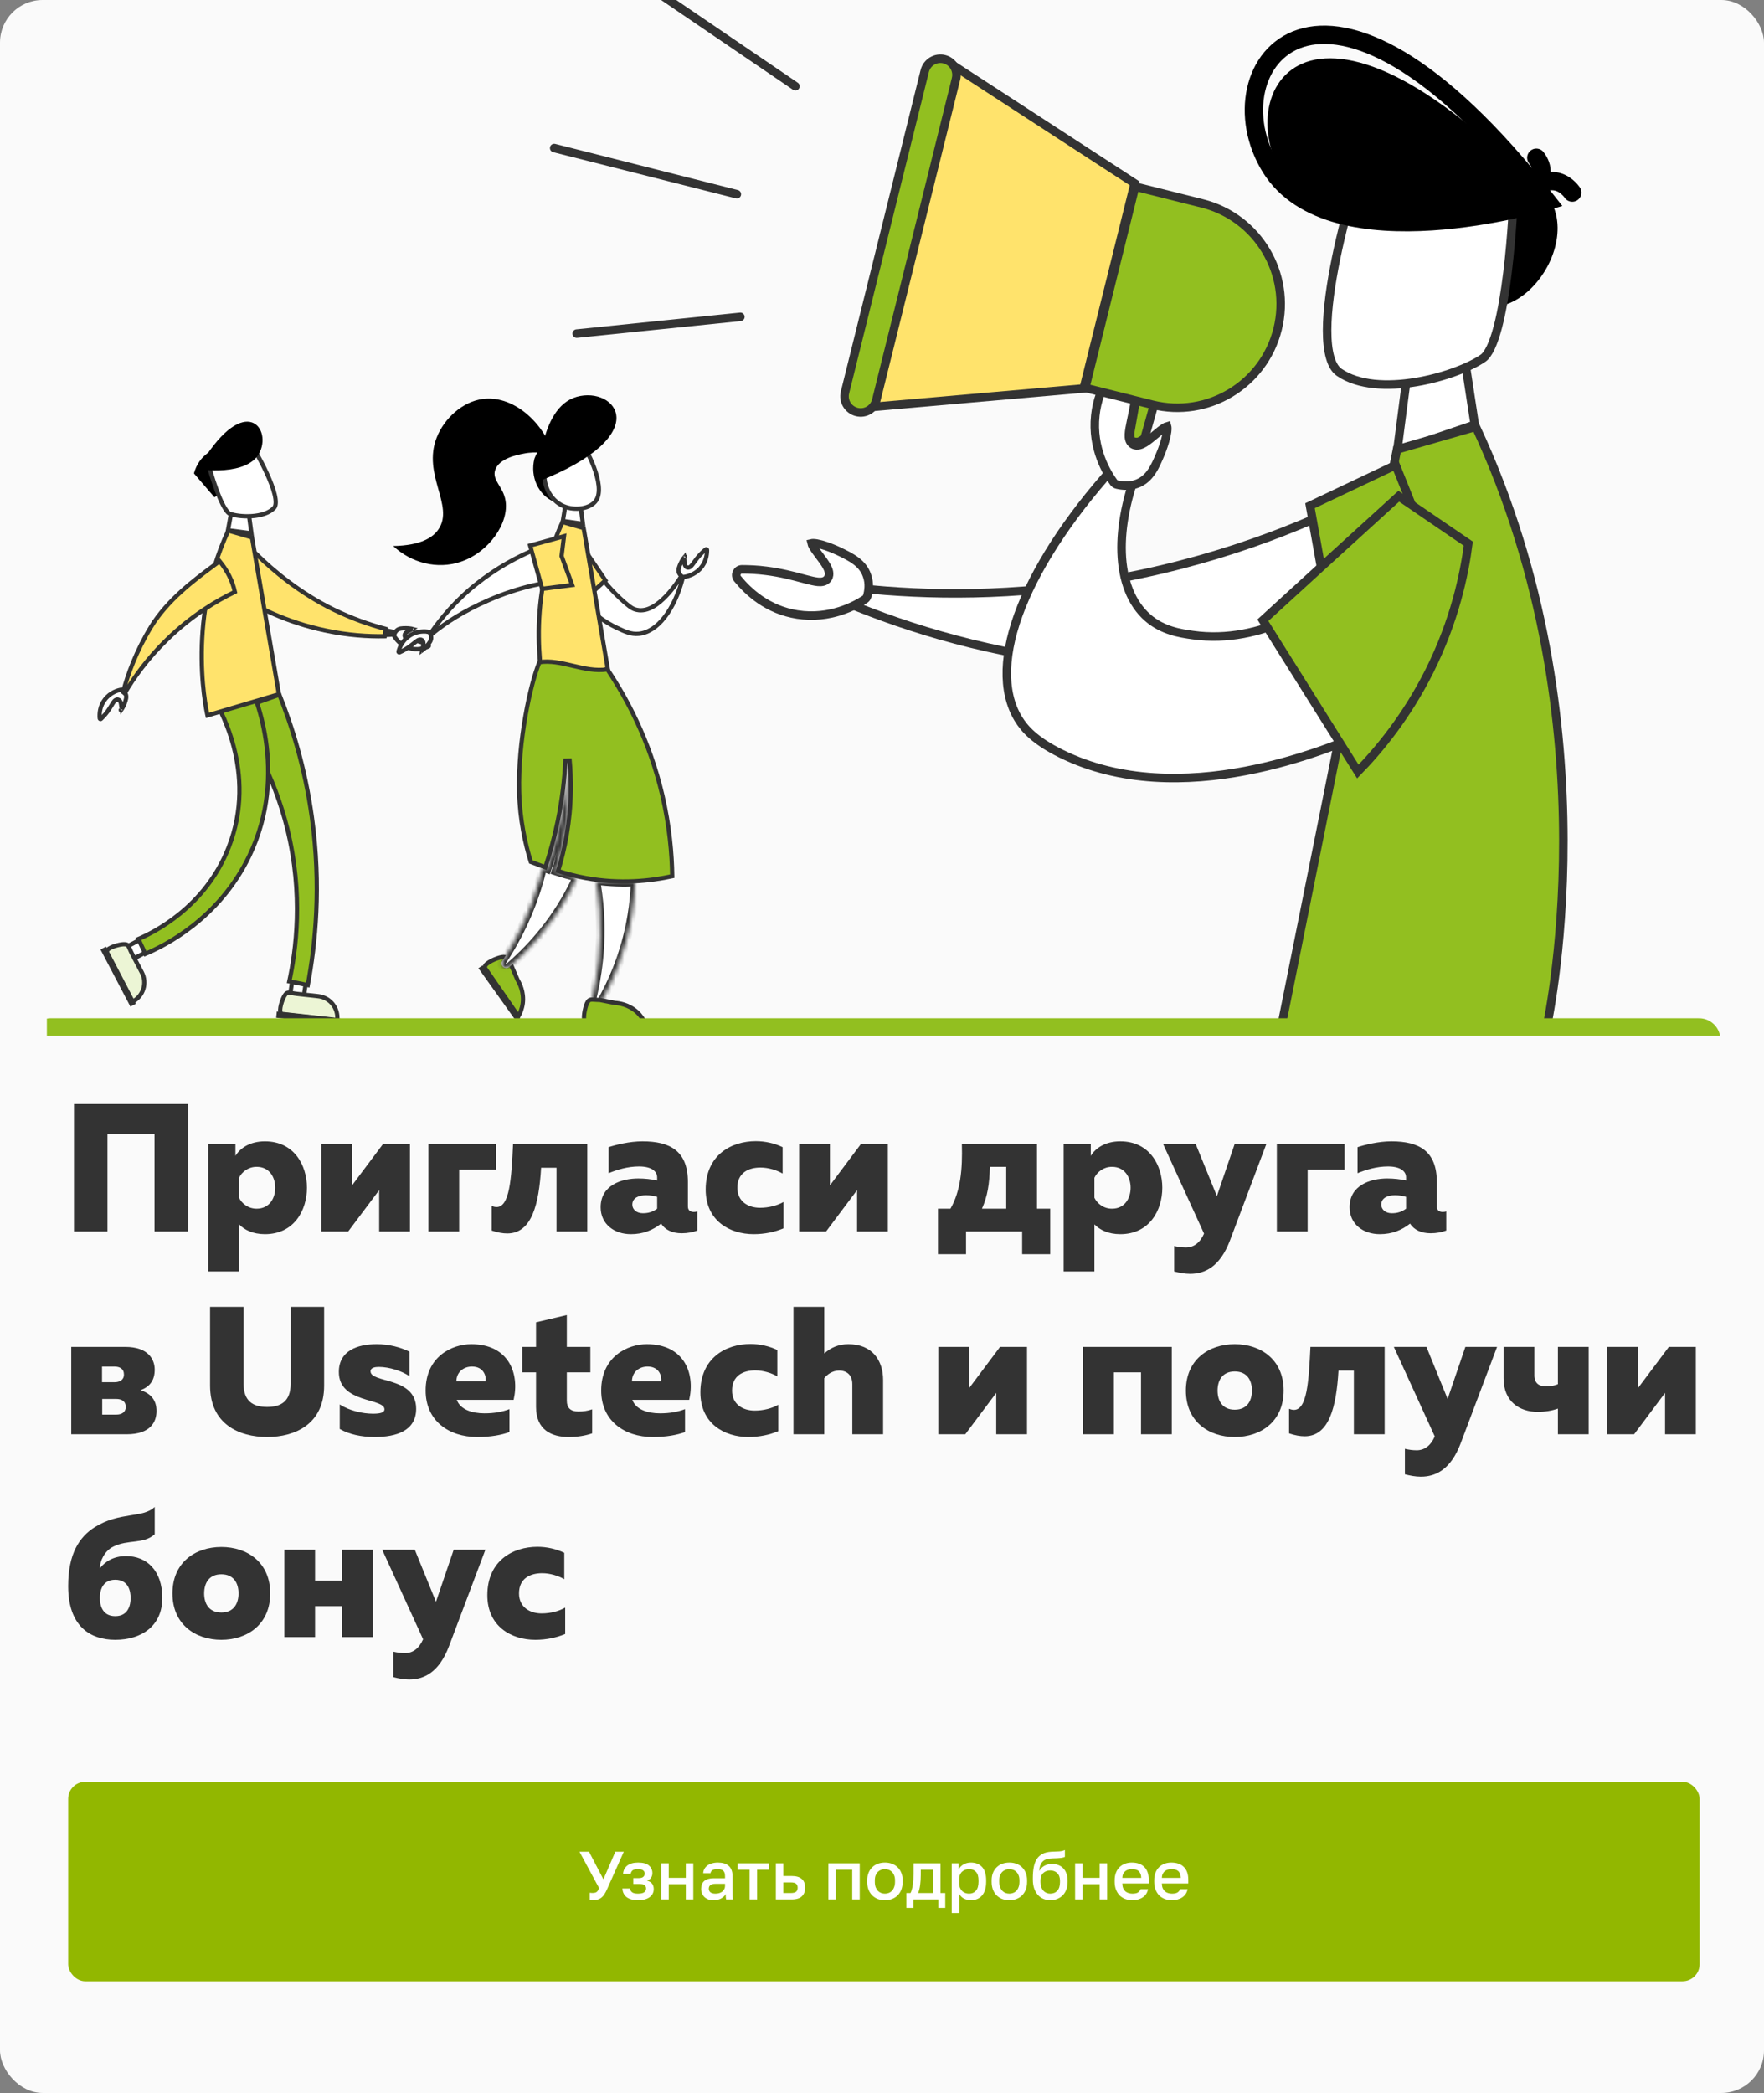 <svg width="414" height="491" viewBox="0 0 414 491" fill="none" xmlns="http://www.w3.org/2000/svg">
<rect x="0" y="0" width="414" height="491" fill="#808080" stroke="none"/>
<g clip-path="url(#clip0)">
<rect width="414" height="491" rx="10" fill="#FAFAFA"/>
<g clip-path="url(#clip1)">
<path d="M327.909 105.85L330.492 85.961L343.437 82.151L346.118 99.637L327.909 105.85Z" fill="white" stroke="#333333" stroke-width="2"/>
<path d="M316.309 46.908L317.855 39.542C321.619 37.758 328.166 35.303 336.389 35.484C344.715 35.665 362.399 38.74 365.183 50.294C367.065 58.125 361.625 67.946 354.382 71.074C343.813 75.648 326.388 67.197 316.309 46.908Z" fill="black"/>
<path d="M348.067 84.025L348.065 84.027C345.063 86.103 338.9 88.544 332.27 89.639C325.612 90.739 318.801 90.429 314.322 87.359C313.388 86.719 312.659 85.558 312.169 83.836C311.681 82.122 311.462 79.959 311.466 77.473C311.474 72.505 312.371 66.442 313.58 60.532C314.786 54.632 316.293 48.931 317.499 44.701C318.102 42.587 318.629 40.843 319.005 39.629C319.193 39.022 319.343 38.547 319.447 38.224C319.458 38.187 319.47 38.152 319.48 38.119C319.633 38.042 319.835 37.943 320.083 37.827C320.71 37.535 321.627 37.137 322.776 36.726C325.077 35.902 328.286 35.029 331.933 34.818C339.116 34.403 348.049 36.54 355.2 46.889C355.199 46.904 355.198 46.92 355.198 46.936C355.187 47.184 355.17 47.548 355.147 48.013C355.1 48.944 355.027 50.28 354.919 51.897C354.702 55.133 354.349 59.488 353.799 63.974C353.248 68.466 352.505 73.059 351.516 76.784C351.021 78.647 350.472 80.263 349.87 81.529C349.256 82.82 348.639 83.632 348.067 84.025Z" fill="white" stroke="#333333" stroke-width="2"/>
<path d="M362.914 46.546C362.914 46.546 318.654 64.69 302.801 43.91C286.948 23.155 306.255 -13.546 362.914 46.546Z" fill="black"/>
<path d="M363.043 47.166C363.043 47.166 312.545 62.467 298.187 39.257C283.829 16.048 309.838 -20.912 363.043 47.166Z" stroke="black" stroke-width="4.306" stroke-miterlimit="10" stroke-linecap="round"/>
<path d="M300.824 240.306L327.868 105.44L346.365 100.107C362.712 135.129 366.865 170.401 366.909 196.999C366.932 210.393 365.913 221.578 364.889 229.41C364.377 233.326 363.864 236.402 363.479 238.497C363.287 239.544 363.127 240.346 363.016 240.884C363.014 240.892 363.013 240.899 363.011 240.907L300.824 240.306Z" fill="#92BF20" stroke="#333333" stroke-width="2"/>
<path d="M252.515 137.299L252.515 137.299C280.372 133.53 302.426 124.905 317.337 117.644C319.563 128.72 321.811 139.797 324.082 150.895C307.814 154.886 282.852 158.906 252.804 155.449C229.02 152.712 209.743 146.179 196.153 140.304C196.151 139.729 196.146 139.151 196.142 138.577L196.142 138.575C196.138 138.165 196.135 137.757 196.133 137.35C210.649 139.28 230.057 140.335 252.515 137.299Z" fill="white" stroke="#333333" stroke-width="2"/>
<path d="M203.528 139.847L203.528 139.847L203.525 139.86C203.439 140.16 203.257 140.407 202.979 140.593C200.794 142.037 194.817 145.369 187.113 144.16L187.112 144.16C180.183 143.076 175.64 138.885 173.092 135.755C172.385 134.883 173.006 133.58 174.102 133.561C175.798 133.561 177.734 133.637 179.842 133.914L179.842 133.914L179.849 133.915C183.245 134.336 186.07 135.09 188.284 135.68C188.53 135.745 188.769 135.809 189 135.87C190.129 136.168 191.144 136.42 191.947 136.495C192.663 136.562 193.709 136.541 194.286 135.673L194.288 135.67C194.62 135.167 194.63 134.612 194.542 134.159C194.456 133.714 194.259 133.273 194.039 132.871C193.606 132.081 192.947 131.206 192.348 130.41L192.322 130.376C191.687 129.533 191.119 128.774 190.767 128.133C190.601 127.829 190.517 127.61 190.485 127.465C190.559 127.448 190.685 127.431 190.886 127.433C191.36 127.439 191.999 127.555 192.738 127.758C194.2 128.16 195.823 128.838 196.815 129.303C199.751 130.709 202.483 132.052 203.487 135.049L203.49 135.059L203.493 135.068C204.143 136.888 203.881 138.669 203.528 139.847ZM190.471 127.358C190.471 127.358 190.471 127.359 190.471 127.361L190.471 127.358Z" fill="white" stroke="#333333" stroke-width="2"/>
<path d="M336.936 147.345L314.241 156.453L307.452 118.637L327.557 109.108L336.936 132.495V147.345Z" fill="#92BF20" stroke="#333333" stroke-width="2"/>
<path d="M147.226 141.838L147.227 141.839C147.922 142.406 148.549 142.897 149.507 143.079C150.779 143.35 152.041 142.998 153.192 142.359C154.345 141.72 155.431 140.77 156.381 139.77C157.937 138.131 159.177 136.305 159.795 135.34C159.828 135.369 159.86 135.398 159.893 135.427L159.895 135.429C159.997 135.521 160.101 135.614 160.205 135.706C159.212 139.43 157.735 142.563 155.966 144.82C154.148 147.14 152.057 148.491 149.897 148.682L149.895 148.682C148.094 148.848 146.644 148.169 144.716 147.255C142.225 146.067 137.553 143.317 133.472 137.027C134.928 135.956 136.393 134.905 137.865 133.851C138.316 133.528 138.767 133.205 139.219 132.881C142.315 137.451 145.245 140.208 147.226 141.838Z" fill="white" stroke="#333333"/>
<path d="M142.09 136.152L135.004 142.549L129.158 136.828L135.599 126.599L142.09 136.152Z" fill="#FFE36C" stroke="#333333"/>
<path d="M31.193 224.762L31.193 224.762L31.189 224.755L29.903 222.278C29.838 222.145 29.895 222.017 29.99 221.969L29.99 221.969L29.999 221.965L33.087 220.338L34.583 223.199L31.492 224.827L31.485 224.832L31.477 224.836C31.357 224.905 31.241 224.858 31.193 224.762Z" fill="white" stroke="#333333"/>
<path d="M76.218 147.786L76.217 147.786C67.861 146.026 61.514 142.755 57.453 140.201C58.993 137.529 60.531 134.856 62.051 132.183C65.47 135.488 70.674 139.76 77.801 143.27L77.802 143.27C83.538 146.084 88.848 147.565 92.959 148.374C92.947 148.408 92.936 148.443 92.924 148.478L92.924 148.479C92.886 148.591 92.85 148.702 92.812 148.813C88.62 149.171 82.844 149.184 76.218 147.786Z" fill="white" stroke="#333333"/>
<path d="M25.173 222.959L25.173 222.959L25.176 222.952C25.22 222.846 25.359 222.684 25.662 222.494C25.95 222.312 26.327 222.143 26.742 221.997C27.577 221.702 28.482 221.528 28.964 221.505C29.356 221.487 29.592 221.53 29.746 221.594C29.887 221.652 29.991 221.741 30.096 221.892C30.212 222.058 30.315 222.279 30.454 222.6C30.469 222.634 30.483 222.668 30.499 222.702C30.624 222.992 30.774 223.337 30.972 223.718L30.973 223.719L33.292 228.138C33.292 228.138 33.292 228.138 33.292 228.138C34.583 230.608 33.644 233.663 31.162 234.956L31.141 234.967L25.034 223.284L25.173 222.959Z" fill="#ECF5D5" stroke="#333333"/>
<path d="M31.207 235.265L30.815 235.471L24.253 222.95L24.655 222.74L31.207 235.265Z" fill="#92BF20" stroke="#333333"/>
<path d="M68.646 229.689L71.833 230.162L71.314 233.621L71.311 233.642L71.31 233.662C71.305 233.736 71.228 233.837 71.077 233.82L68.326 233.408L68.326 233.408L68.318 233.407C68.212 233.393 68.113 233.288 68.129 233.142L68.646 229.689Z" fill="white" stroke="#333333"/>
<path d="M69.743 233.158L69.745 233.159L74.693 233.701C74.694 233.701 74.694 233.701 74.694 233.701C77.46 234.007 79.454 236.499 79.149 239.275L79.149 239.275L79.148 239.28L79.147 239.294L66.061 237.85L65.859 237.554C65.797 237.457 65.742 237.249 65.754 236.893C65.764 236.551 65.834 236.143 65.943 235.716C66.163 234.856 66.52 234.007 66.772 233.594C66.976 233.26 67.145 233.087 67.284 232.995C67.413 232.909 67.548 232.871 67.733 232.868C67.937 232.864 68.179 232.901 68.524 232.964C68.564 232.971 68.606 232.979 68.648 232.987C68.956 233.044 69.322 233.111 69.743 233.158Z" fill="#ECF5D5" stroke="#333333"/>
<path d="M79.417 239.397L79.369 239.85L65.361 238.306L65.409 237.853L79.417 239.397Z" fill="#92BF20" stroke="#333333"/>
<path d="M78.136 142.935L78.136 142.935C82.594 145.119 86.835 146.577 90.509 147.543C90.46 148.108 90.379 148.684 90.282 149.257C86.325 149.331 81.613 149.03 76.399 147.915L76.396 147.915C67.24 145.999 60.299 142.418 55.877 139.63C56.73 138.087 57.454 136.417 58.167 134.772L58.175 134.753C58.864 133.165 59.542 131.599 60.326 130.148C64.095 133.831 70.335 139.111 78.136 142.935Z" fill="#FFE36C" stroke="#333333"/>
<path d="M58.313 119.948L59.008 125.13L53.506 124.397L54.518 118.828L58.313 119.948Z" fill="white" stroke="#333333"/>
<path d="M60.312 106.457L59.307 104.311C59.307 104.311 47.913 102.347 45.516 111.057L50.336 116.666L52.811 114.882L60.312 106.457Z" fill="black"/>
<path d="M59.092 104.592C59.139 104.601 59.181 104.61 59.218 104.619C59.271 104.708 59.343 104.829 59.432 104.979C59.635 105.325 59.922 105.822 60.26 106.427C60.935 107.638 61.808 109.279 62.603 111.002C63.401 112.729 64.109 114.518 64.468 116.03C64.647 116.787 64.733 117.451 64.708 117.991C64.684 118.535 64.55 118.898 64.35 119.121C63.233 120.344 61.22 120.931 59.108 121.078C57.009 121.223 54.967 120.921 53.919 120.516C53.759 120.454 53.534 120.278 53.258 119.934C52.99 119.601 52.71 119.155 52.425 118.623C51.856 117.56 51.298 116.21 50.805 114.871C50.313 113.535 49.891 112.225 49.591 111.247C49.442 110.759 49.323 110.354 49.242 110.072C49.208 109.957 49.181 109.862 49.161 109.79C50.582 106.195 53.104 104.928 55.286 104.539C56.404 104.339 57.44 104.371 58.197 104.454C58.575 104.495 58.882 104.549 59.092 104.592Z" fill="white" stroke="#333333"/>
<path d="M46.418 110.075C46.418 110.075 58.353 111.962 61.034 105.94C63.715 99.918 56.858 92.009 46.418 110.075Z" fill="black"/>
<path d="M67.423 194.393L67.423 194.393C64.261 181.661 58.574 172.386 54.543 166.873C58.225 165.579 61.887 164.284 65.57 162.968C68.52 170.354 71.585 180.057 73.196 191.713L73.196 191.713C75.442 207.88 74.016 221.586 72.236 231.095C70.79 230.818 69.344 230.526 67.895 230.231C69.433 223.111 71.275 209.994 67.423 194.393Z" fill="#92BF20" stroke="#333333"/>
<path d="M33.287 222.008C33.018 221.434 32.75 220.86 32.478 220.283C35.843 218.847 48.153 212.952 53.69 198.727C60.547 181.172 51.388 165.592 49.328 162.42C50.732 161.792 52.131 161.168 53.53 160.543L53.531 160.543L53.531 160.543C54.965 159.904 56.398 159.264 57.837 158.62C59.653 162.333 67.941 181.113 58.522 200.758C51.326 215.754 38.283 222.004 34.113 223.771C33.836 223.181 33.561 222.595 33.287 222.008L33.287 222.008Z" fill="#92BF20" stroke="#333333"/>
<path d="M48.694 167.83C48.665 167.699 48.632 167.544 48.595 167.365C48.464 166.723 48.287 165.779 48.108 164.576C47.749 162.167 47.38 158.721 47.34 154.577C47.261 146.381 48.469 135.474 53.573 124.475L59.151 126.08L65.467 162.861L48.694 167.83Z" fill="#FFE36C" stroke="#333333"/>
<path d="M100.552 151.645L100.551 151.645C99.523 152.111 97.879 152.605 96.034 152.036C93.989 151.4 92.912 149.874 92.51 149.224C92.484 149.165 92.48 149.123 92.485 149.087C92.556 148.738 92.685 148.315 93.043 147.956C93.618 147.379 94.39 147.379 95.342 147.379H95.344C95.643 147.379 96.132 147.41 96.544 147.49C96.635 147.507 96.717 147.526 96.789 147.546C96.646 147.633 96.467 147.725 96.263 147.83L96.243 147.84C95.994 147.968 95.703 148.118 95.48 148.276C95.365 148.358 95.239 148.462 95.142 148.591C95.043 148.723 94.944 148.923 94.978 149.17L94.978 149.17L94.979 149.18C95.045 149.598 95.414 149.774 95.618 149.852C95.856 149.943 96.168 150.009 96.494 150.074C96.566 150.088 96.64 150.103 96.716 150.118C97.36 150.243 98.163 150.401 99.073 150.712C99.635 150.908 100.128 151.129 100.557 151.332C100.616 151.366 100.648 151.426 100.647 151.496C100.646 151.564 100.615 151.616 100.552 151.645ZM97.082 147.665C97.082 147.665 97.079 147.663 97.075 147.658C97.08 147.662 97.083 147.665 97.082 147.665Z" fill="white" stroke="#333333"/>
<path d="M24.595 164.139L24.595 164.139L24.598 164.135C25.906 162.395 27.743 161.914 28.457 161.795C28.479 161.791 28.508 161.79 28.537 161.795C28.564 161.799 28.578 161.806 28.581 161.807C28.884 161.995 29.247 162.267 29.468 162.728C29.804 163.464 29.546 164.186 29.221 165.08C29.111 165.361 28.912 165.808 28.694 166.167C28.651 166.238 28.609 166.303 28.569 166.36C28.541 166.2 28.519 166.01 28.494 165.793L28.494 165.787C28.461 165.505 28.423 165.173 28.35 164.904C28.314 164.767 28.259 164.612 28.171 164.476C28.081 164.336 27.927 164.177 27.687 164.122L27.687 164.122L27.679 164.12C27.259 164.032 26.963 164.323 26.82 164.488C26.652 164.681 26.483 164.954 26.31 165.239C26.276 165.296 26.24 165.355 26.204 165.415C25.862 165.982 25.434 166.692 24.819 167.444C24.417 167.922 24.045 168.319 23.703 168.637L23.703 168.637L23.702 168.639C23.6 168.735 23.423 168.682 23.408 168.52C23.311 167.396 23.413 165.68 24.595 164.139ZM28.342 166.615C28.342 166.615 28.345 166.613 28.351 166.61C28.345 166.614 28.342 166.616 28.342 166.615Z" fill="white" stroke="#333333"/>
<path d="M28.889 162.352C29.979 158.262 31.913 152.832 35.451 147.037C39.334 140.713 45.63 136.038 49.825 132.921C50.446 132.461 51.02 132.034 51.534 131.641C53.439 133.977 54.55 136.295 55.126 138.845C50.815 140.926 44.951 144.409 39.161 150.062C34.569 154.517 31.4 159.019 29.246 162.637C29.128 162.541 29.008 162.447 28.889 162.352Z" fill="#FFE36C" stroke="#333333"/>
<path d="M100.702 148.277L100.702 148.277L100.708 148.284C100.933 148.554 101.167 148.942 101.186 149.407L101.187 149.421L101.188 149.435C101.267 150.246 100.773 150.83 100.149 151.565C99.935 151.804 99.597 152.16 99.274 152.424C99.207 152.48 99.145 152.527 99.087 152.568C99.114 152.408 99.158 152.22 99.208 152.004L99.213 151.986C99.277 151.712 99.352 151.391 99.375 151.116C99.387 150.976 99.389 150.811 99.353 150.653C99.315 150.491 99.225 150.286 99.015 150.153L99.015 150.153L99.013 150.152C98.648 149.923 98.267 150.102 98.082 150.205C97.86 150.329 97.607 150.526 97.346 150.734C97.291 150.777 97.235 150.822 97.177 150.869C96.662 151.282 96.017 151.799 95.192 152.291L95.192 152.291L95.184 152.296C94.675 152.612 94.212 152.833 93.76 153.034C93.693 153.059 93.628 153.043 93.58 153.001C93.532 152.959 93.511 152.902 93.531 152.832L93.531 152.832L93.534 152.823C93.825 151.728 94.521 150.155 96.155 149.11L96.155 149.11L96.159 149.108C97.988 147.917 99.872 148.104 100.598 148.225L100.598 148.226L100.61 148.227C100.645 148.232 100.661 148.24 100.667 148.244C100.673 148.247 100.684 148.255 100.702 148.277ZM98.806 152.722C98.806 152.722 98.81 152.72 98.816 152.72C98.809 152.722 98.806 152.722 98.806 152.722Z" fill="white" stroke="#333333"/>
<path d="M160.204 135.35L160.187 135.336L160.169 135.324C159.911 135.152 159.557 134.835 159.348 134.387C159.082 133.638 159.4 132.909 159.801 132.051C159.937 131.768 160.173 131.325 160.421 130.976C160.474 130.901 160.525 130.834 160.573 130.777C160.59 130.942 160.597 131.141 160.606 131.368L160.606 131.375C160.617 131.662 160.63 131.999 160.682 132.277C160.709 132.418 160.752 132.578 160.83 132.722C160.91 132.869 161.05 133.038 161.282 133.114C161.698 133.251 162.025 132.973 162.176 132.826C162.359 132.647 162.552 132.387 162.751 132.115C162.795 132.053 162.842 131.989 162.889 131.923C163.279 131.383 163.765 130.71 164.429 130.01L164.431 130.009C164.85 129.564 165.27 129.191 165.643 128.893L165.643 128.893L165.648 128.888C165.766 128.791 165.938 128.882 165.938 129.02C165.938 130.144 165.694 131.863 164.39 133.338C162.931 134.941 161.07 135.291 160.331 135.369C160.277 135.368 160.244 135.363 160.225 135.358C160.209 135.354 160.205 135.351 160.204 135.35C160.204 135.35 160.204 135.35 160.204 135.35ZM160.805 130.556C160.805 130.556 160.802 130.558 160.795 130.561C160.802 130.557 160.805 130.555 160.805 130.556Z" fill="white" stroke="#333333"/>
<path d="M152.132 241.036L136.459 241.062C136.382 241.062 136.33 241.01 136.33 240.932V239.64C136.33 239.563 136.382 239.511 136.459 239.511L152.132 239.485C152.209 239.485 152.261 239.537 152.261 239.614V240.907C152.235 240.984 152.183 241.036 152.132 241.036Z" fill="white"/>
<path d="M125.427 107.594C124.344 111.91 126.432 116.2 130.015 117.7C132.851 118.888 136.743 118.346 138.212 116.149C140.919 112.091 135.222 102.605 135.222 102.605C135.222 102.58 128.108 100.564 125.427 107.594Z" fill="black"/>
<path d="M113.869 226.598L113.869 226.598L113.869 226.596C113.904 226.474 114.036 226.282 114.331 226.042C114.613 225.812 114.988 225.584 115.403 225.373C116.236 224.951 117.155 224.641 117.653 224.547C118.063 224.477 118.322 224.49 118.499 224.537C118.662 224.581 118.788 224.664 118.92 224.81C119.065 224.97 119.202 225.19 119.388 225.507C119.412 225.549 119.437 225.592 119.463 225.636C119.62 225.907 119.806 226.226 120.038 226.572C120.275 227.111 120.507 227.651 120.74 228.194L120.74 228.195C120.978 228.75 121.217 229.307 121.463 229.865L121.475 229.891L121.489 229.916C121.911 230.637 123.027 232.712 122.688 235.387C122.504 236.721 122.04 237.751 121.661 238.416L113.755 226.99L113.869 226.598Z" fill="#92BF20" stroke="#333333"/>
<path d="M121.377 238.672L121.208 238.784L112.984 227.264L113.154 227.152L121.377 238.672Z" fill="#92BF20" stroke="#333333"/>
<path d="M136.211 118.345L136.806 122.899L132.095 122.214L132.891 117.358L136.211 118.345Z" fill="white" stroke="#333333"/>
<path d="M136.923 104.547C136.955 104.554 136.984 104.56 137.011 104.566C137.046 104.627 137.089 104.702 137.139 104.791C137.287 105.054 137.496 105.435 137.739 105.905C138.225 106.847 138.844 108.141 139.378 109.557C139.913 110.976 140.356 112.497 140.503 113.898C140.651 115.307 140.493 116.522 139.91 117.396C139.277 118.342 138.085 118.978 136.654 119.226C135.231 119.472 133.646 119.318 132.322 118.763L132.321 118.763C128.998 117.373 127.005 113.362 128.018 109.269C129.287 105.979 131.565 104.836 133.53 104.49C134.527 104.315 135.45 104.346 136.126 104.422C136.463 104.46 136.736 104.508 136.923 104.547Z" fill="white" stroke="#333333"/>
<path d="M126.38 112.944C126.38 112.944 126.277 95.627 135.35 93.094C144.45 90.535 154.117 101.985 126.38 112.944Z" fill="black"/>
<path d="M127.651 161.317C127.628 161.211 127.602 161.089 127.574 160.952C127.456 160.375 127.298 159.527 127.137 158.445C126.814 156.281 126.483 153.183 126.446 149.459C126.373 142.104 127.452 132.321 132.015 122.459L136.974 123.883L142.645 156.89L127.651 161.317Z" fill="#FFE36C" stroke="#333333"/>
<path d="M101.156 148.421C103.594 144.988 106.907 140.82 112.226 136.677C118.974 131.423 125.578 128.686 130.142 127.237C131.177 130.162 132.212 133.068 133.267 135.974C128.523 136.436 121.91 137.625 114.632 140.813C108.705 143.395 104.686 146.054 101.445 148.648C101.383 148.595 101.324 148.55 101.273 148.511C101.267 148.507 101.261 148.503 101.256 148.499C101.219 148.47 101.185 148.445 101.156 148.421Z" fill="white" stroke="#333333"/>
<path d="M131.813 130.329L131.798 130.449L131.84 130.561L134.28 137.236L127.236 138.135L124.419 127.974L132.367 125.796L131.813 130.329Z" fill="#FFE36C" stroke="#333333"/>
<mask id="path-43-inside-1" fill="white">
<path fill-rule="evenodd" clip-rule="evenodd" d="M127.373 203.424C127.16 204.346 126.925 205.279 126.664 206.221C124.344 214.544 120.839 220.979 117.9 225.425C117.565 225.89 117.694 226.562 118.158 226.898H118.184C118.57 227.182 119.137 227.182 119.524 226.846C123.571 223.357 128.907 217.904 133.289 210.021C134.084 208.591 134.799 207.167 135.443 205.756C133.664 205.352 132.003 204.87 130.479 204.36C132.077 199.243 133.469 192.756 133.572 185.183C133.598 182.702 133.521 180.376 133.315 178.179C133.108 182.34 132.593 187.173 131.51 192.42C130.634 196.658 129.551 200.484 128.417 203.818C128.07 203.687 127.722 203.555 127.373 203.424ZM139.846 206.547C140.237 208.736 140.536 211.042 140.713 213.458C141.331 222.065 140.171 229.328 138.908 234.497C138.779 235.065 139.089 235.66 139.656 235.815H139.682C140.171 235.97 140.687 235.763 140.945 235.324C143.6 230.672 146.796 223.719 148.265 214.828C148.718 212.099 148.963 209.461 149.046 206.935C146.219 207.07 143.131 206.988 139.846 206.547Z"/>
</mask>
<path fill-rule="evenodd" clip-rule="evenodd" d="M127.373 203.424C127.16 204.346 126.925 205.279 126.664 206.221C124.344 214.544 120.839 220.979 117.9 225.425C117.565 225.89 117.694 226.562 118.158 226.898H118.184C118.57 227.182 119.137 227.182 119.524 226.846C123.571 223.357 128.907 217.904 133.289 210.021C134.084 208.591 134.799 207.167 135.443 205.756C133.664 205.352 132.003 204.87 130.479 204.36C132.077 199.243 133.469 192.756 133.572 185.183C133.598 182.702 133.521 180.376 133.315 178.179C133.108 182.34 132.593 187.173 131.51 192.42C130.634 196.658 129.551 200.484 128.417 203.818C128.07 203.687 127.722 203.555 127.373 203.424ZM139.846 206.547C140.237 208.736 140.536 211.042 140.713 213.458C141.331 222.065 140.171 229.328 138.908 234.497C138.779 235.065 139.089 235.66 139.656 235.815H139.682C140.171 235.97 140.687 235.763 140.945 235.324C143.6 230.672 146.796 223.719 148.265 214.828C148.718 212.099 148.963 209.461 149.046 206.935C146.219 207.07 143.131 206.988 139.846 206.547Z" fill="white"/>
<path d="M127.373 203.424L127.725 202.488L126.655 202.086L126.399 203.2L127.373 203.424ZM126.664 206.221L127.628 206.49L127.628 206.488L126.664 206.221ZM117.9 225.425L118.711 226.009L118.723 225.993L118.734 225.976L117.9 225.425ZM118.158 226.898L117.571 227.708L117.834 227.898H118.158V226.898ZM118.184 226.898L118.776 226.092L118.512 225.898H118.184V226.898ZM119.524 226.846L118.871 226.089L118.868 226.092L119.524 226.846ZM133.289 210.021L134.163 210.507L134.163 210.506L133.289 210.021ZM135.443 205.756L136.353 206.171L136.863 205.053L135.664 204.78L135.443 205.756ZM130.479 204.36L129.524 204.062L129.232 204.998L130.162 205.309L130.479 204.36ZM133.572 185.183L134.572 185.196L134.572 185.193L133.572 185.183ZM133.315 178.179L134.31 178.085L132.316 178.129L133.315 178.179ZM131.51 192.42L132.489 192.622L132.489 192.622L131.51 192.42ZM128.417 203.818L128.063 204.753L129.03 205.119L129.364 204.14L128.417 203.818ZM139.846 206.547L139.979 205.556L138.621 205.374L138.862 206.723L139.846 206.547ZM140.713 213.458L141.71 213.387L141.71 213.385L140.713 213.458ZM138.908 234.497L137.937 234.259L137.935 234.267L137.933 234.276L138.908 234.497ZM139.656 235.815L139.392 236.779L139.521 236.815H139.656V235.815ZM139.682 235.815L139.983 234.861L139.836 234.815H139.682V235.815ZM140.945 235.324L141.807 235.83L141.813 235.819L140.945 235.324ZM148.265 214.828L147.279 214.664L147.279 214.665L148.265 214.828ZM149.046 206.935L150.045 206.968L150.081 205.884L148.998 205.936L149.046 206.935ZM126.399 203.2C126.189 204.107 125.957 205.026 125.7 205.955L127.628 206.488C127.893 205.531 128.132 204.584 128.347 203.649L126.399 203.2ZM125.701 205.953C123.415 214.152 119.961 220.493 117.066 224.873L118.734 225.976C121.716 221.466 125.273 214.935 127.628 206.49L125.701 205.953ZM117.089 224.84C116.411 225.781 116.689 227.069 117.571 227.708L118.744 226.088C118.734 226.081 118.719 226.062 118.713 226.033C118.708 226.005 118.717 226.001 118.711 226.009L117.089 224.84ZM118.158 227.898H118.184V225.898H118.158V227.898ZM117.591 227.704C118.336 228.251 119.423 228.259 120.18 227.601L118.868 226.092C118.861 226.098 118.849 226.105 118.827 226.105C118.801 226.106 118.783 226.097 118.776 226.092L117.591 227.704ZM120.177 227.604C124.285 224.062 129.708 218.52 134.163 210.507L132.415 209.535C128.106 217.287 122.857 222.653 118.871 226.089L120.177 227.604ZM134.163 210.506C134.971 209.053 135.698 207.605 136.353 206.171L134.533 205.341C133.9 206.728 133.196 208.129 132.415 209.535L134.163 210.506ZM135.664 204.78C133.922 204.385 132.293 203.912 130.796 203.412L130.162 205.309C131.713 205.827 133.407 206.319 135.221 206.731L135.664 204.78ZM131.434 204.659C133.054 199.469 134.468 192.885 134.572 185.196L132.572 185.169C132.471 192.627 131.1 199.017 129.524 204.062L131.434 204.659ZM134.572 185.193C134.598 182.685 134.52 180.324 134.31 178.085L132.319 178.272C132.521 180.427 132.598 182.718 132.572 185.172L134.572 185.193ZM132.316 178.129C132.112 182.247 131.602 187.028 130.531 192.218L132.489 192.622C133.584 187.318 134.105 182.433 134.313 178.228L132.316 178.129ZM130.531 192.217C129.663 196.413 128.592 200.198 127.47 203.496L129.364 204.14C130.51 200.769 131.604 196.904 132.489 192.622L130.531 192.217ZM128.771 202.882C128.423 202.751 128.074 202.619 127.725 202.488L127.021 204.36C127.37 204.491 127.717 204.622 128.063 204.753L128.771 202.882ZM138.862 206.723C139.246 208.88 139.541 211.151 139.715 213.531L141.71 213.385C141.531 210.934 141.227 208.593 140.83 206.372L138.862 206.723ZM139.715 213.53C140.325 222.007 139.182 229.163 137.937 234.259L139.88 234.734C141.16 229.492 142.338 222.123 141.71 213.387L139.715 213.53ZM137.933 234.276C137.701 235.301 138.246 236.466 139.392 236.779L139.919 234.85C139.914 234.849 139.912 234.847 139.911 234.846C139.908 234.844 139.903 234.839 139.896 234.827C139.882 234.802 139.874 234.762 139.883 234.718L137.933 234.276ZM139.656 236.815H139.682V234.815H139.656V236.815ZM139.38 236.768C140.326 237.068 141.319 236.661 141.807 235.83L140.082 234.818C140.067 234.844 140.049 234.856 140.035 234.861C140.022 234.866 140.006 234.869 139.983 234.861L139.38 236.768ZM141.813 235.819C144.509 231.095 147.758 224.03 149.252 214.991L147.279 214.665C145.834 223.408 142.69 230.248 140.076 234.828L141.813 235.819ZM149.252 214.992C149.712 212.217 149.961 209.536 150.045 206.968L148.046 206.902C147.965 209.386 147.724 211.98 147.279 214.664L149.252 214.992ZM148.998 205.936C146.226 206.069 143.198 205.988 139.979 205.556L139.713 207.539C143.064 207.988 146.213 208.072 149.094 207.934L148.998 205.936Z" fill="#333333" mask="url(#path-43-inside-1)"/>
<path d="M137.435 205.976L137.435 205.976C135.097 205.55 132.932 204.97 130.982 204.337C132.53 199.258 133.852 192.888 133.953 185.488L133.953 185.486C133.979 182.992 133.901 180.648 133.693 178.43L132.695 178.452C132.49 182.591 131.977 187.398 130.901 192.616C130.071 196.628 129.057 200.266 127.989 203.465C127.464 203.267 126.937 203.07 126.41 202.872L126.41 202.872C125.797 202.642 125.185 202.413 124.577 202.183C123.273 197.977 122.013 192.37 121.837 185.726L121.837 185.726C121.683 179.94 122.33 173.597 123.302 168.034C124.246 162.635 125.49 158.007 126.59 155.351C129.104 154.944 131.69 155.545 134.395 156.18L134.448 156.193C137.082 156.812 139.832 157.458 142.55 157.03C146.907 163.542 152.41 173.498 155.469 186.628C157.12 193.747 157.697 200.182 157.772 205.551C152.685 206.66 145.592 207.472 137.435 205.976Z" fill="#92BF20" stroke="#333333"/>
<path d="M130.118 106.87C127.076 98.057 119.833 92.784 113.388 93.585C108.542 94.18 104.237 98.186 102.484 102.657C99.082 111.367 106.634 118.578 102.948 124.109C101.685 126.022 98.901 127.96 92.276 128.09C96.607 132.122 102.665 133.595 108.052 131.811C114.806 129.589 119.497 122.636 118.647 117.467C118.105 114.107 115.399 112.66 116.224 110.23C117.152 107.542 121.353 106.715 122.823 106.431C126.045 105.759 128.726 106.405 130.118 106.87Z" fill="black"/>
<path d="M266.286 43.016L254.334 91.126L204.138 95.517L224.007 15.532L266.286 43.016Z" fill="#FFE36C" stroke="#333333" stroke-width="2"/>
<path d="M198.316 92.044L198.316 92.043L217.03 16.654C217.03 16.654 217.03 16.653 217.03 16.653C217.543 14.622 219.583 13.381 221.616 13.89C223.637 14.403 224.88 16.448 224.37 18.494L224.37 18.495L205.655 93.886C205.655 93.886 205.655 93.887 205.655 93.887C205.144 95.936 203.109 97.158 201.071 96.648C199.049 96.135 197.806 94.09 198.316 92.044Z" fill="#92BF20" stroke="#333333" stroke-width="2"/>
<path d="M265.252 101.37C265.254 101.356 265.255 101.344 265.256 101.335L272.125 62.626C272.546 61.008 274.184 60.033 275.801 60.439L276.044 59.47L275.801 60.439L277.244 60.801C278.868 61.208 279.859 62.852 279.459 64.485L268.628 102.806C268.491 102.914 268.301 103.056 268.084 103.196C267.588 103.515 267.149 103.692 266.894 103.69C266.487 103.687 266.222 103.646 266.02 103.572C265.837 103.505 265.659 103.393 265.461 103.162C265.429 103.126 265.369 103.026 265.317 102.823C265.268 102.629 265.24 102.399 265.229 102.163C265.219 101.929 265.227 101.712 265.237 101.553C265.242 101.474 265.248 101.411 265.252 101.37Z" fill="#92BF20" stroke="#333333" stroke-width="2"/>
<path d="M144.276 235.272L144.31 235.278L144.343 235.28C145.174 235.329 147.486 235.6 149.476 237.4C150.448 238.284 151.023 239.256 151.377 239.968L137.516 239.993L137.256 239.683C137.175 239.583 137.093 239.365 137.065 238.987C137.037 238.625 137.063 238.187 137.128 237.726C137.258 236.801 137.53 235.869 137.738 235.403C137.914 235.027 138.072 234.823 138.212 234.706C138.341 234.597 138.482 234.54 138.679 234.514C138.895 234.486 139.154 234.498 139.522 234.523C139.563 234.526 139.606 234.529 139.649 234.532C139.967 234.555 140.341 234.581 140.766 234.583L142.498 234.923L144.276 235.272Z" fill="#92BF20" stroke="#333333"/>
<path d="M151.475 240.744L151.464 241.199L137.376 240.811L137.387 240.355L151.475 240.744Z" fill="#92BF20" stroke="#333333"/>
<path d="M265.629 108.212C266.246 108.406 266.864 108.601 267.484 108.793C264.457 116.269 263.03 123.457 263.236 129.632C263.451 136.078 265.455 141.525 269.41 144.948L269.412 144.95C272.903 147.949 276.935 148.567 279.927 148.981C296.355 151.306 310.472 141.359 316.461 136.466C317.394 142.078 318.323 147.69 319.252 153.303L319.254 153.31C320.237 159.249 321.22 165.189 322.209 171.128C316.551 173.715 305.428 178.371 292.327 180.857C278.658 183.45 262.95 183.66 249.059 176.816C242.913 173.786 240.44 171.011 238.981 168.615C235.109 162.187 235.448 153.019 239.77 142.224C244.025 131.595 252.073 119.583 263.33 107.493C264.095 107.73 264.86 107.971 265.627 108.212L265.629 108.212Z" fill="white" stroke="#333333" stroke-width="2"/>
<path d="M257.061 97.466L257.061 97.463C257.798 90.468 261.752 85.717 264.748 83.012C265.607 82.262 266.92 82.841 266.977 83.92L266.977 83.92L266.977 83.927C267.078 85.613 267.078 87.559 266.927 89.686C266.668 93.072 266.064 95.915 265.588 98.153C265.53 98.426 265.474 98.689 265.421 98.944C265.181 100.091 264.982 101.122 264.949 101.932C264.92 102.659 264.999 103.696 265.883 104.235L265.883 104.235L265.89 104.239C266.408 104.549 266.965 104.533 267.413 104.423C267.854 104.316 268.286 104.097 268.676 103.858C269.448 103.383 270.295 102.676 271.064 102.033L271.085 102.016C271.897 101.338 272.628 100.729 273.252 100.342C273.545 100.161 273.759 100.064 273.904 100.023C273.924 100.096 273.947 100.219 273.954 100.416C273.972 100.89 273.888 101.537 273.721 102.288C273.39 103.778 272.788 105.444 272.363 106.458L272.362 106.461C271.121 109.453 269.887 112.271 266.962 113.436C265.142 114.157 263.363 113.963 262.149 113.677C261.843 113.603 261.578 113.43 261.379 113.172C259.835 111.048 256.225 105.232 257.061 97.466ZM274.016 100.002C274.016 100.002 274.014 100.002 274.012 100.001C274.015 100.001 274.016 100.002 274.016 100.002Z" fill="white" stroke="#333333" stroke-width="2"/>
<path d="M266.411 43.779L282.169 47.723L282.169 47.723C295.165 50.974 303.09 64.181 299.846 77.216C296.602 90.251 283.456 98.167 270.46 94.941L254.7 90.996L266.411 43.779Z" fill="#92BF20" stroke="#333333" stroke-width="2"/>
<path d="M335.546 157.289C330.157 168.071 323.656 175.896 318.676 180.998C314.996 175.142 311.323 169.291 307.649 163.44L307.644 163.432C303.892 157.457 300.141 151.483 296.384 145.503C306.992 135.79 317.624 126.101 328.28 116.412C330.976 118.253 333.672 120.089 336.368 121.924L336.368 121.925C339.113 123.794 341.857 125.663 344.601 127.537C343.66 134.843 341.377 145.57 335.546 157.289Z" fill="#92BF20" stroke="#333333" stroke-width="2"/>
<path d="M357.656 47.761C358.868 44.271 361.961 42.178 364.822 42.514C367.194 42.798 368.663 44.685 368.998 45.176" stroke="black" stroke-width="4.306" stroke-miterlimit="10" stroke-linecap="round"/>
<path d="M356.806 45.925C359.77 45.021 361.755 42.695 361.781 40.265C361.781 38.74 361.007 37.577 360.569 37.009" stroke="black" stroke-width="4.306" stroke-miterlimit="10" stroke-linecap="round"/>
<path d="M130.066 34.734L172.934 45.564" stroke="#333333" stroke-width="2" stroke-miterlimit="10" stroke-linecap="round"/>
<path d="M135.351 78.259L173.759 74.33" stroke="#333333" stroke-width="2" stroke-miterlimit="10" stroke-linecap="round"/>
<path d="M155.328 -1.088L186.674 20.235" stroke="#333333" stroke-width="2" stroke-miterlimit="10" stroke-linecap="round"/>
<path d="M11.873 243.875H398.76" stroke="#92BF20" stroke-width="10" stroke-miterlimit="10" stroke-linecap="round"/>
</g>
<rect x="16" y="418" width="382.884" height="46.8" rx="4" fill="#92B700"/>
<path d="M139.04 445.776C138.923 445.776 138.805 445.771 138.688 445.76C138.581 445.76 138.485 445.755 138.4 445.744V444.032C138.485 444.043 138.581 444.053 138.688 444.064C138.805 444.075 138.923 444.08 139.04 444.08C139.253 444.08 139.44 444.064 139.6 444.032C139.76 444 139.899 443.941 140.016 443.856C140.133 443.771 140.24 443.653 140.336 443.504C140.432 443.355 140.523 443.168 140.608 442.944L136 434.4H138.24L141.616 440.88L144.416 434.4H146.4L142.464 443.232C142.261 443.68 142.053 444.069 141.84 444.4C141.637 444.72 141.403 444.981 141.136 445.184C140.88 445.387 140.581 445.536 140.24 445.632C139.899 445.728 139.499 445.776 139.04 445.776Z" fill="white"/>
<path d="M149.75 445.776C148.598 445.776 147.707 445.541 147.078 445.072C146.459 444.592 146.123 443.915 146.07 443.04H147.862C147.915 443.424 148.086 443.723 148.374 443.936C148.662 444.139 149.11 444.24 149.718 444.24C150.443 444.24 150.945 444.123 151.222 443.888C151.499 443.653 151.638 443.36 151.638 443.008C151.638 442.688 151.515 442.437 151.27 442.256C151.035 442.064 150.619 441.968 150.022 441.968H148.63V440.592H149.91C150.401 440.592 150.758 440.491 150.982 440.288C151.206 440.085 151.318 439.829 151.318 439.52C151.318 439.243 151.201 439.003 150.966 438.8C150.731 438.587 150.326 438.48 149.75 438.48C149.131 438.48 148.699 438.581 148.454 438.784C148.219 438.987 148.075 439.259 148.022 439.6H146.23C146.283 438.789 146.609 438.144 147.206 437.664C147.814 437.184 148.662 436.944 149.75 436.944C150.913 436.944 151.761 437.173 152.294 437.632C152.838 438.091 153.11 438.688 153.11 439.424C153.11 439.829 153.009 440.187 152.806 440.496C152.614 440.805 152.294 441.04 151.846 441.2C152.443 441.349 152.854 441.6 153.078 441.952C153.313 442.304 153.43 442.709 153.43 443.168C153.43 443.531 153.355 443.872 153.206 444.192C153.057 444.512 152.827 444.789 152.518 445.024C152.219 445.259 151.835 445.445 151.366 445.584C150.907 445.712 150.369 445.776 149.75 445.776Z" fill="white"/>
<path d="M155.193 437.12H156.953V440.528H160.953V437.12H162.712V445.6H160.953V442.032H156.953V445.6H155.193V437.12Z" fill="white"/>
<path d="M167.438 445.776C166.979 445.776 166.569 445.712 166.206 445.584C165.854 445.445 165.555 445.259 165.31 445.024C165.065 444.779 164.878 444.496 164.75 444.176C164.622 443.856 164.558 443.504 164.558 443.12C164.558 442.277 164.809 441.653 165.31 441.248C165.811 440.832 166.547 440.624 167.518 440.624H170.158V440.16C170.158 439.52 170.014 439.083 169.726 438.848C169.449 438.603 169.006 438.48 168.398 438.48C167.854 438.48 167.454 438.565 167.198 438.736C166.942 438.907 166.793 439.141 166.75 439.44H165.038C165.059 439.077 165.15 438.747 165.31 438.448C165.481 438.139 165.71 437.872 165.998 437.648C166.297 437.424 166.654 437.253 167.07 437.136C167.486 437.008 167.955 436.944 168.478 436.944C169.001 436.944 169.47 437.003 169.886 437.12C170.313 437.237 170.675 437.424 170.974 437.68C171.273 437.925 171.502 438.245 171.662 438.64C171.833 439.035 171.918 439.509 171.918 440.064V443.44C171.918 443.888 171.923 444.283 171.934 444.624C171.945 444.955 171.971 445.28 172.014 445.6H170.414C170.382 445.355 170.355 445.147 170.334 444.976C170.323 444.805 170.318 444.592 170.318 444.336C170.115 444.731 169.763 445.072 169.262 445.36C168.771 445.637 168.163 445.776 167.438 445.776ZM167.918 444.24C168.217 444.24 168.499 444.203 168.766 444.128C169.043 444.043 169.283 443.925 169.486 443.776C169.689 443.616 169.849 443.424 169.966 443.2C170.094 442.965 170.158 442.699 170.158 442.4V441.936H167.838C167.39 441.936 167.027 442.032 166.75 442.224C166.483 442.416 166.35 442.699 166.35 443.072C166.35 443.424 166.473 443.707 166.718 443.92C166.974 444.133 167.374 444.24 167.918 444.24Z" fill="white"/>
<path d="M175.927 438.624H173.127V437.12H180.487V438.624H177.687V445.6H175.927V438.624Z" fill="white"/>
<path d="M182.087 437.12H183.847V440.096H185.767C186.855 440.096 187.66 440.331 188.183 440.8C188.706 441.259 188.967 441.941 188.967 442.848C188.967 443.701 188.711 444.373 188.199 444.864C187.687 445.355 186.876 445.6 185.767 445.6H182.087V437.12ZM185.607 444.096C186.194 444.096 186.604 443.995 186.839 443.792C187.084 443.579 187.207 443.264 187.207 442.848C187.207 442.432 187.084 442.123 186.839 441.92C186.604 441.707 186.194 441.6 185.607 441.6H183.847V444.096H185.607Z" fill="white"/>
<path d="M194.411 437.12H201.771V445.6H200.011V438.624H196.171V445.6H194.411V437.12Z" fill="white"/>
<path d="M207.685 445.776C207.098 445.776 206.549 445.685 206.037 445.504C205.536 445.312 205.098 445.035 204.725 444.672C204.352 444.309 204.058 443.861 203.845 443.328C203.632 442.784 203.525 442.155 203.525 441.44V441.12C203.525 440.448 203.632 439.856 203.845 439.344C204.058 438.821 204.352 438.384 204.725 438.032C205.098 437.669 205.536 437.397 206.037 437.216C206.549 437.035 207.098 436.944 207.685 436.944C208.272 436.944 208.816 437.035 209.317 437.216C209.829 437.397 210.272 437.669 210.645 438.032C211.018 438.384 211.312 438.821 211.525 439.344C211.738 439.856 211.845 440.448 211.845 441.12V441.44C211.845 442.155 211.738 442.784 211.525 443.328C211.312 443.861 211.018 444.309 210.645 444.672C210.272 445.035 209.829 445.312 209.317 445.504C208.816 445.685 208.272 445.776 207.685 445.776ZM207.685 444.24C207.994 444.24 208.288 444.187 208.565 444.08C208.853 443.973 209.104 443.808 209.317 443.584C209.541 443.36 209.717 443.072 209.845 442.72C209.984 442.368 210.053 441.941 210.053 441.44V441.12C210.053 440.661 209.984 440.267 209.845 439.936C209.717 439.605 209.541 439.333 209.317 439.12C209.104 438.907 208.853 438.747 208.565 438.64C208.288 438.533 207.994 438.48 207.685 438.48C207.376 438.48 207.077 438.533 206.789 438.64C206.512 438.747 206.261 438.907 206.037 439.12C205.824 439.333 205.648 439.605 205.509 439.936C205.381 440.267 205.317 440.661 205.317 441.12V441.44C205.317 441.941 205.381 442.368 205.509 442.72C205.648 443.072 205.824 443.36 206.037 443.584C206.261 443.808 206.512 443.973 206.789 444.08C207.077 444.187 207.376 444.24 207.685 444.24Z" fill="white"/>
<path d="M212.721 444.096H213.681C213.787 443.936 213.883 443.696 213.969 443.376C214.065 443.056 214.145 442.693 214.209 442.288C214.273 441.872 214.321 441.429 214.353 440.96C214.385 440.48 214.401 440 214.401 439.52V437.12H220.721V444.096H221.841V447.6H220.209V445.6H214.353V447.6H212.721V444.096ZM218.961 444.096V438.624H216.097V439.84C216.097 440.661 216.049 441.451 215.953 442.208C215.857 442.955 215.697 443.584 215.473 444.096H218.961Z" fill="white"/>
<path d="M223.364 437.12H224.996V438.544C225.252 438.053 225.631 437.664 226.132 437.376C226.644 437.088 227.22 436.944 227.86 436.944C228.97 436.944 229.844 437.291 230.484 437.984C231.124 438.677 231.444 439.723 231.444 441.12V441.44C231.444 442.165 231.359 442.8 231.188 443.344C231.018 443.888 230.772 444.341 230.452 444.704C230.143 445.056 229.77 445.323 229.332 445.504C228.895 445.685 228.404 445.776 227.86 445.776C227.252 445.776 226.698 445.643 226.196 445.376C225.695 445.109 225.338 444.736 225.124 444.256V448.8H223.364V437.12ZM227.444 444.24C228.106 444.24 228.639 444.011 229.044 443.552C229.45 443.093 229.652 442.389 229.652 441.44V441.12C229.652 440.224 229.455 439.563 229.06 439.136C228.666 438.699 228.127 438.48 227.444 438.48C227.146 438.48 226.858 438.528 226.58 438.624C226.303 438.72 226.052 438.864 225.828 439.056C225.615 439.237 225.444 439.472 225.316 439.76C225.188 440.037 225.124 440.357 225.124 440.72V441.84C225.124 442.245 225.188 442.597 225.316 442.896C225.444 443.195 225.615 443.445 225.828 443.648C226.042 443.851 226.287 444 226.564 444.096C226.842 444.192 227.135 444.24 227.444 444.24Z" fill="white"/>
<path d="M236.888 445.776C236.301 445.776 235.752 445.685 235.24 445.504C234.739 445.312 234.301 445.035 233.928 444.672C233.555 444.309 233.261 443.861 233.048 443.328C232.835 442.784 232.728 442.155 232.728 441.44V441.12C232.728 440.448 232.835 439.856 233.048 439.344C233.261 438.821 233.555 438.384 233.928 438.032C234.301 437.669 234.739 437.397 235.24 437.216C235.752 437.035 236.301 436.944 236.888 436.944C237.475 436.944 238.019 437.035 238.52 437.216C239.032 437.397 239.475 437.669 239.848 438.032C240.221 438.384 240.515 438.821 240.728 439.344C240.941 439.856 241.048 440.448 241.048 441.12V441.44C241.048 442.155 240.941 442.784 240.728 443.328C240.515 443.861 240.221 444.309 239.848 444.672C239.475 445.035 239.032 445.312 238.52 445.504C238.019 445.685 237.475 445.776 236.888 445.776ZM236.888 444.24C237.197 444.24 237.491 444.187 237.768 444.08C238.056 443.973 238.307 443.808 238.52 443.584C238.744 443.36 238.92 443.072 239.048 442.72C239.187 442.368 239.256 441.941 239.256 441.44V441.12C239.256 440.661 239.187 440.267 239.048 439.936C238.92 439.605 238.744 439.333 238.52 439.12C238.307 438.907 238.056 438.747 237.768 438.64C237.491 438.533 237.197 438.48 236.888 438.48C236.579 438.48 236.28 438.533 235.992 438.64C235.715 438.747 235.464 438.907 235.24 439.12C235.027 439.333 234.851 439.605 234.712 439.936C234.584 440.267 234.52 440.661 234.52 441.12V441.44C234.52 441.941 234.584 442.368 234.712 442.72C234.851 443.072 235.027 443.36 235.24 443.584C235.464 443.808 235.715 443.973 235.992 444.08C236.28 444.187 236.579 444.24 236.888 444.24Z" fill="white"/>
<path d="M246.482 445.776C245.906 445.776 245.367 445.669 244.866 445.456C244.365 445.243 243.933 444.933 243.57 444.528C243.207 444.112 242.919 443.605 242.706 443.008C242.503 442.4 242.402 441.707 242.402 440.928V440.608C242.402 439.648 242.471 438.795 242.61 438.048C242.749 437.301 242.983 436.667 243.314 436.144C243.655 435.611 244.103 435.2 244.658 434.912C245.223 434.613 245.922 434.443 246.754 434.4C247.426 434.368 248.034 434.341 248.578 434.32C249.122 434.288 249.57 434.181 249.922 434V435.616C249.751 435.712 249.437 435.792 248.978 435.856C248.519 435.909 247.858 435.947 246.994 435.968C246.493 435.979 246.055 436.037 245.682 436.144C245.319 436.251 245.01 436.421 244.754 436.656C244.509 436.891 244.311 437.2 244.162 437.584C244.023 437.957 243.933 438.416 243.89 438.96C244.135 438.459 244.519 438.053 245.042 437.744C245.575 437.424 246.215 437.264 246.962 437.264C247.485 437.264 247.965 437.355 248.402 437.536C248.85 437.707 249.234 437.963 249.554 438.304C249.874 438.635 250.119 439.045 250.29 439.536C250.471 440.016 250.562 440.56 250.562 441.168V441.536C250.562 442.197 250.455 442.795 250.242 443.328C250.039 443.851 249.757 444.293 249.394 444.656C249.031 445.019 248.599 445.296 248.098 445.488C247.607 445.68 247.069 445.776 246.482 445.776ZM246.482 444.24C247.175 444.24 247.73 444.011 248.146 443.552C248.562 443.093 248.77 442.421 248.77 441.536V441.168C248.77 440.421 248.557 439.84 248.13 439.424C247.714 439.008 247.165 438.8 246.482 438.8C245.799 438.8 245.245 439.008 244.818 439.424C244.402 439.829 244.194 440.411 244.194 441.168V441.536C244.194 441.963 244.253 442.347 244.37 442.688C244.487 443.019 244.647 443.301 244.85 443.536C245.063 443.76 245.309 443.936 245.586 444.064C245.863 444.181 246.162 444.24 246.482 444.24Z" fill="white"/>
<path d="M252.318 437.12H254.077V440.528H258.077V437.12H259.838V445.6H258.077V442.032H254.077V445.6H252.318V437.12Z" fill="white"/>
<path d="M265.763 445.776C265.198 445.776 264.664 445.691 264.163 445.52C263.662 445.339 263.219 445.072 262.835 444.72C262.462 444.357 262.163 443.904 261.939 443.36C261.715 442.816 261.603 442.176 261.603 441.44V441.12C261.603 440.416 261.71 439.803 261.923 439.28C262.136 438.757 262.424 438.325 262.787 437.984C263.16 437.632 263.587 437.371 264.067 437.2C264.547 437.029 265.059 436.944 265.603 436.944C266.894 436.944 267.88 437.291 268.563 437.984C269.256 438.677 269.603 439.669 269.603 440.96V441.856H263.395C263.406 442.293 263.475 442.667 263.603 442.976C263.742 443.275 263.918 443.52 264.131 443.712C264.355 443.893 264.606 444.027 264.883 444.112C265.171 444.197 265.464 444.24 265.763 444.24C266.371 444.24 266.814 444.144 267.091 443.952C267.379 443.76 267.576 443.509 267.683 443.2H269.443C269.272 444.043 268.851 444.683 268.179 445.12C267.518 445.557 266.712 445.776 265.763 445.776ZM265.683 438.48C265.384 438.48 265.096 438.517 264.819 438.592C264.552 438.667 264.312 438.789 264.099 438.96C263.896 439.12 263.731 439.333 263.603 439.6C263.475 439.856 263.406 440.171 263.395 440.544H267.843C267.832 440.149 267.768 439.819 267.651 439.552C267.544 439.285 267.395 439.072 267.203 438.912C267.011 438.752 266.782 438.64 266.515 438.576C266.259 438.512 265.982 438.48 265.683 438.48Z" fill="white"/>
<path d="M275.044 445.776C274.479 445.776 273.946 445.691 273.444 445.52C272.943 445.339 272.5 445.072 272.116 444.72C271.743 444.357 271.444 443.904 271.22 443.36C270.996 442.816 270.884 442.176 270.884 441.44V441.12C270.884 440.416 270.991 439.803 271.204 439.28C271.418 438.757 271.706 438.325 272.068 437.984C272.442 437.632 272.868 437.371 273.348 437.2C273.828 437.029 274.34 436.944 274.884 436.944C276.175 436.944 277.162 437.291 277.844 437.984C278.538 438.677 278.884 439.669 278.884 440.96V441.856H272.676C272.687 442.293 272.756 442.667 272.884 442.976C273.023 443.275 273.199 443.52 273.412 443.712C273.636 443.893 273.887 444.027 274.164 444.112C274.452 444.197 274.746 444.24 275.044 444.24C275.652 444.24 276.095 444.144 276.372 443.952C276.66 443.76 276.858 443.509 276.964 443.2H278.724C278.554 444.043 278.132 444.683 277.46 445.12C276.799 445.557 275.994 445.776 275.044 445.776ZM274.964 438.48C274.666 438.48 274.378 438.517 274.1 438.592C273.834 438.667 273.594 438.789 273.38 438.96C273.178 439.12 273.012 439.333 272.884 439.6C272.756 439.856 272.687 440.171 272.676 440.544H277.124C277.114 440.149 277.05 439.819 276.932 439.552C276.826 439.285 276.676 439.072 276.484 438.912C276.292 438.752 276.063 438.64 275.796 438.576C275.54 438.512 275.263 438.48 274.964 438.48Z" fill="white"/>
<path d="M25.22 288.89V266.046H36.268V288.89H44.128V259H17.36V288.89H25.22Z" fill="#333333"/>
<path d="M55.254 271.17V268.394H48.88V298.284H56.103V287.225C57.336 288.506 59.333 289.531 62.179 289.531C69.02 289.531 72.037 283.937 72.037 278.642C72.037 273.347 69.02 267.754 62.179 267.754C58.525 267.754 56.273 269.462 55.254 271.17ZM64.601 278.642C64.601 281.033 63.284 283.553 60.225 283.553C58.228 283.553 56.741 282.314 56.103 280.991V276.294C56.741 274.97 58.228 273.732 60.225 273.732C63.284 273.732 64.601 276.251 64.601 278.642Z" fill="#333333"/>
<path d="M81.726 288.89L88.992 279.197V288.89H96.215V268.394H89.884L82.618 278.087V268.394H75.395V288.89H81.726Z" fill="#333333"/>
<path d="M107.763 288.89V274.372H116.431V268.394H100.54V288.89H107.763Z" fill="#333333"/>
<path d="M126.996 273.945H130.608V288.89H137.831V268.394H120.41C120.028 276.593 119.603 283.168 116.544 283.168C116.204 283.168 115.821 283.083 115.397 282.912V288.677C116.756 289.146 117.988 289.36 119.051 289.36C124.829 289.36 126.486 282.485 126.996 273.945Z" fill="#333333"/>
<path d="M161.449 283.04V277.318C161.449 270.017 157.285 267.754 150.784 267.754C147.767 267.754 144.538 268.565 142.838 269.12V275.226C144.835 274.415 147.3 273.646 149.977 273.646C152.866 273.646 154.226 274.756 154.226 276.208V276.934C152.866 276.635 151.336 276.464 149.807 276.464C145.855 276.464 140.969 278.044 140.969 283.211C140.969 287.182 144.155 289.531 148.065 289.531C150.954 289.531 153.206 288.591 155.16 287.054C156.095 288.506 157.752 289.317 160.004 289.317C161.364 289.317 162.681 289.061 163.658 288.677V284.193C163.403 284.279 163.106 284.321 162.851 284.321C162.129 284.321 161.449 284.022 161.449 283.04ZM148.404 282.613C148.404 280.991 149.934 280.393 151.634 280.393C152.611 280.393 153.588 280.564 154.226 280.777V283.553C153.121 284.364 152.059 284.62 150.869 284.62C149.339 284.62 148.404 283.681 148.404 282.613Z" fill="#333333"/>
<path d="M165.62 279.069C165.62 286.328 171.186 289.531 176.88 289.531C179.472 289.531 181.851 289.018 183.891 288.164V281.973C182.489 282.784 180.492 283.339 178.367 283.339C175.605 283.339 173.056 281.887 173.056 278.642C173.056 275.141 175.648 273.902 178.495 273.902C180.322 273.902 182.276 274.5 183.678 275.312V269.12C181.809 268.223 179.599 267.711 177.39 267.711C171.569 267.711 165.62 270.999 165.62 279.069Z" fill="#333333"/>
<path d="M193.884 288.89L201.15 279.197V288.89H208.373V268.394H202.042L194.776 278.087V268.394H187.553V288.89H193.884Z" fill="#333333"/>
<path d="M226.72 294.228V288.89H239.892V294.228H246.478V283.553H243.376V268.394H225.743C225.913 274.287 225.445 279.411 223.066 283.553H220.134V294.228H226.72ZM232.329 273.732H236.153V283.553H230.459C231.776 280.606 232.201 277.788 232.329 273.732Z" fill="#333333"/>
<path d="M256.001 271.17V268.394H249.628V298.284H256.851V287.225C258.083 288.506 260.08 289.531 262.927 289.531C269.768 289.531 272.785 283.937 272.785 278.642C272.785 273.347 269.768 267.754 262.927 267.754C259.273 267.754 257.021 269.462 256.001 271.17ZM265.349 278.642C265.349 281.033 264.032 283.553 260.972 283.553C258.975 283.553 257.488 282.314 256.851 280.991V276.294C257.488 274.97 258.975 273.732 260.972 273.732C264.032 273.732 265.349 276.251 265.349 278.642Z" fill="#333333"/>
<path d="M285.599 280.606L280.628 268.394H272.979L282.582 289.403C281.605 291.623 280.118 292.648 278.333 292.648C277.398 292.648 276.464 292.52 275.571 292.306V298.284C276.761 298.583 278.036 298.839 279.31 298.839C282.795 298.839 286.321 297.174 288.658 291.025L297.199 268.394H289.763L285.599 280.606Z" fill="#333333"/>
<path d="M306.893 288.89V274.372H315.561V268.394H299.669V288.89H306.893Z" fill="#333333"/>
<path d="M337.217 283.04V277.318C337.217 270.017 333.053 267.754 326.552 267.754C323.535 267.754 320.306 268.565 318.607 269.12V275.226C320.604 274.415 323.068 273.646 325.745 273.646C328.634 273.646 329.994 274.756 329.994 276.208V276.934C328.634 276.635 327.104 276.464 325.575 276.464C321.623 276.464 316.737 278.044 316.737 283.211C316.737 287.182 319.924 289.531 323.833 289.531C326.722 289.531 328.974 288.591 330.929 287.054C331.863 288.506 333.52 289.317 335.772 289.317C337.132 289.317 338.449 289.061 339.427 288.677V284.193C339.172 284.279 338.874 284.321 338.619 284.321C337.897 284.321 337.217 284.022 337.217 283.04ZM324.173 282.613C324.173 280.991 325.702 280.393 327.402 280.393C328.379 280.393 329.356 280.564 329.994 280.777V283.553C328.889 284.364 327.827 284.62 326.637 284.62C325.107 284.62 324.173 283.681 324.173 282.613Z" fill="#333333"/>
<path d="M29.724 336.471C35.248 336.471 36.735 333.652 36.735 331.005C36.735 328.571 35.503 326.948 32.996 326.137C35.205 325.283 36.31 323.789 36.31 321.312C36.31 319.006 34.908 315.974 29.384 315.974H16.722V336.471H29.724ZM23.988 328.187H27.26C28.535 328.187 29.512 328.699 29.512 330.065C29.512 331.346 28.492 331.859 27.302 331.859H23.988V328.187ZM23.946 320.586H26.835C28.11 320.586 29.087 321.098 29.087 322.465C29.087 323.746 28.067 324.258 26.877 324.258H23.946V320.586Z" fill="#333333"/>
<path d="M68.211 306.58V324.643C68.211 328.656 66.044 330.065 62.687 330.065C59.331 330.065 57.164 328.656 57.164 324.643V306.58H49.303V325.07C49.303 334.079 56.101 337.111 62.687 337.111C69.273 337.111 76.072 334.079 76.072 325.07V306.58H68.211Z" fill="#333333"/>
<path d="M79.527 321.867C79.527 329.254 90.235 327.93 90.235 330.621C90.235 331.346 89.342 331.645 87.558 331.645C85.136 331.645 81.992 330.962 79.74 329.468V335.232C81.907 336.471 84.753 337.111 87.94 337.111C93.081 337.111 97.67 335.617 97.67 330.492C97.67 322.892 86.963 324.557 86.963 321.696C86.963 320.842 88.025 320.671 88.917 320.671C91.297 320.671 94.314 321.611 96.098 322.849V317.085C93.931 316.06 91.382 315.334 88.408 315.334C83.861 315.334 79.527 316.871 79.527 321.867Z" fill="#333333"/>
<path d="M99.894 326.222C99.894 333.268 105.29 337.111 112.003 337.111C115.233 337.111 117.654 336.641 119.566 335.958V330.578C117.867 331.218 115.997 331.56 113.703 331.56C110.771 331.56 108.009 330.663 107.202 328.4H120.544C121.988 322.166 119.354 315.334 110.601 315.334C106.14 315.334 99.894 318.195 99.894 326.222ZM113.958 324.045H107.117C107.117 321.91 108.774 320.586 110.771 320.586C113.66 320.586 114.17 323.063 113.958 324.045Z" fill="#333333"/>
<path d="M125.806 310.21V315.974H122.577V321.952H125.806V330.065C125.806 335.488 129.503 337.111 133.454 337.111C135.536 337.111 137.363 336.812 138.978 336.257V330.621C137.873 331.005 136.896 331.133 135.706 331.133C133.879 331.133 133.029 330.236 133.029 328.614V321.952H138.553V315.974H133.029V308.502L125.806 310.21Z" fill="#333333"/>
<path d="M141.097 326.222C141.097 333.268 146.493 337.111 153.207 337.111C156.436 337.111 158.858 336.641 160.77 335.958V330.578C159.07 331.218 157.201 331.56 154.906 331.56C151.975 331.56 149.213 330.663 148.405 328.4H161.747C163.192 322.166 160.558 315.334 151.805 315.334C147.343 315.334 141.097 318.195 141.097 326.222ZM155.161 324.045H148.32C148.32 321.91 149.978 320.586 151.975 320.586C154.864 320.586 155.374 323.063 155.161 324.045Z" fill="#333333"/>
<path d="M164.375 326.649C164.375 333.909 169.941 337.111 175.635 337.111C178.227 337.111 180.606 336.599 182.646 335.745V329.553C181.244 330.364 179.247 330.919 177.122 330.919C174.36 330.919 171.811 329.468 171.811 326.222C171.811 322.721 174.403 321.483 177.25 321.483C179.077 321.483 181.031 322.081 182.433 322.892V316.7C180.564 315.804 178.354 315.291 176.145 315.291C170.324 315.291 164.375 318.579 164.375 326.649Z" fill="#333333"/>
<path d="M186.225 306.58V336.471H193.448V323.319C194.086 322.508 195.318 321.525 196.932 321.525C198.717 321.525 200.034 322.55 200.034 324.728V336.471H207.257V323.746C207.257 319.134 204.708 315.334 199.099 315.334C196.805 315.334 194.978 316.145 193.448 317.512V306.58H186.225Z" fill="#333333"/>
<path d="M226.539 336.471L233.805 326.778V336.471H241.028V315.974H234.698L227.432 325.667V315.974H220.209V336.471H226.539Z" fill="#333333"/>
<path d="M261.415 336.471V321.952H267.789V336.471H275.012V315.974H254.192V336.471H261.415Z" fill="#333333"/>
<path d="M278.318 326.222C278.318 333.481 283.671 337.111 289.79 337.111C295.908 337.111 301.262 333.481 301.262 326.222C301.262 318.963 295.908 315.334 289.79 315.334C283.671 315.334 278.318 318.963 278.318 326.222ZM293.826 326.222C293.826 328.528 292.764 330.706 289.79 330.706C286.816 330.706 285.753 328.528 285.753 326.222C285.753 323.917 286.816 321.739 289.79 321.739C292.764 321.739 293.826 323.917 293.826 326.222Z" fill="#333333"/>
<path d="M314.134 321.525H317.745V336.471H324.969V315.974H307.548C307.165 324.173 306.741 330.749 303.681 330.749C303.341 330.749 302.959 330.663 302.534 330.492V336.257C303.894 336.727 305.126 336.94 306.188 336.94C311.967 336.94 313.624 330.065 314.134 321.525Z" fill="#333333"/>
<path d="M339.748 328.187L334.777 315.974H327.129L336.732 336.983C335.754 339.203 334.267 340.228 332.483 340.228C331.548 340.228 330.613 340.1 329.721 339.887V345.865C330.911 346.163 332.185 346.42 333.46 346.42C336.944 346.42 340.471 344.754 342.808 338.606L351.348 315.974H343.913L339.748 328.187Z" fill="#333333"/>
<path d="M372.854 336.471V315.974H365.631V324.728C364.781 325.07 363.804 325.24 362.827 325.24C361.297 325.24 360.107 324.557 360.107 322.678V315.974H352.884V323.362C352.884 328.827 356.666 331.218 360.872 331.218C362.614 331.218 364.186 330.962 365.631 330.45V336.471H372.854Z" fill="#333333"/>
<path d="M383.511 336.471L390.777 326.778V336.471H398V315.974H391.669L384.403 325.667V315.974H377.18V336.471H383.511Z" fill="#333333"/>
<path d="M38.095 374.87C38.095 368.465 34.441 365.049 29.597 365.049C26.538 365.049 24.625 366.416 23.436 367.91C23.436 366.245 24.498 363.854 26.58 362.829C30.107 361.078 33.676 362.316 36.31 359.925V353.52C33.548 356.21 28.11 354.588 22.246 358.26C18.592 360.566 16 364.537 16 372.095C16 381.489 21.141 384.691 27.047 384.691C33.166 384.691 38.095 381.489 38.095 374.87ZM23.436 374.87C23.436 373.418 23.861 370.6 27.047 370.6C30.234 370.6 30.659 373.418 30.659 374.87C30.659 376.322 30.234 379.14 27.047 379.14C23.861 379.14 23.436 376.322 23.436 374.87Z" fill="#333333"/>
<path d="M40.474 373.803C40.474 381.062 45.828 384.691 51.947 384.691C58.065 384.691 63.419 381.062 63.419 373.803C63.419 366.544 58.065 362.914 51.947 362.914C45.828 362.914 40.474 366.544 40.474 373.803ZM55.983 373.803C55.983 376.109 54.921 378.286 51.947 378.286C48.972 378.286 47.91 376.109 47.91 373.803C47.91 371.497 48.972 369.319 51.947 369.319C54.921 369.319 55.983 371.497 55.983 373.803Z" fill="#333333"/>
<path d="M73.946 384.051V376.792H80.319V384.051H87.543V363.555H80.319V370.814H73.946V363.555H66.722V384.051H73.946Z" fill="#333333"/>
<path d="M102.32 375.767L97.349 363.555H89.701L99.303 384.563C98.326 386.784 96.839 387.808 95.055 387.808C94.12 387.808 93.185 387.68 92.293 387.467V393.445C93.482 393.744 94.757 394 96.032 394C99.516 394 103.043 392.335 105.38 386.186L113.92 363.555H106.484L102.32 375.767Z" fill="#333333"/>
<path d="M114.375 374.23C114.375 381.489 119.941 384.691 125.635 384.691C128.227 384.691 130.606 384.179 132.646 383.325V377.133C131.244 377.945 129.247 378.5 127.122 378.5C124.36 378.5 121.811 377.048 121.811 373.803C121.811 370.301 124.403 369.063 127.25 369.063C129.077 369.063 131.031 369.661 132.433 370.472V364.281C130.564 363.384 128.354 362.871 126.145 362.871C120.324 362.871 114.375 366.159 114.375 374.23Z" fill="#333333"/>
</g>
<defs>
<clipPath id="clip0">
<rect width="414" height="491" rx="10" fill="white"/>
</clipPath>
<clipPath id="clip1">
<rect width="393" height="288" fill="white" transform="translate(11 -45)"/>
</clipPath>
</defs>
</svg>
